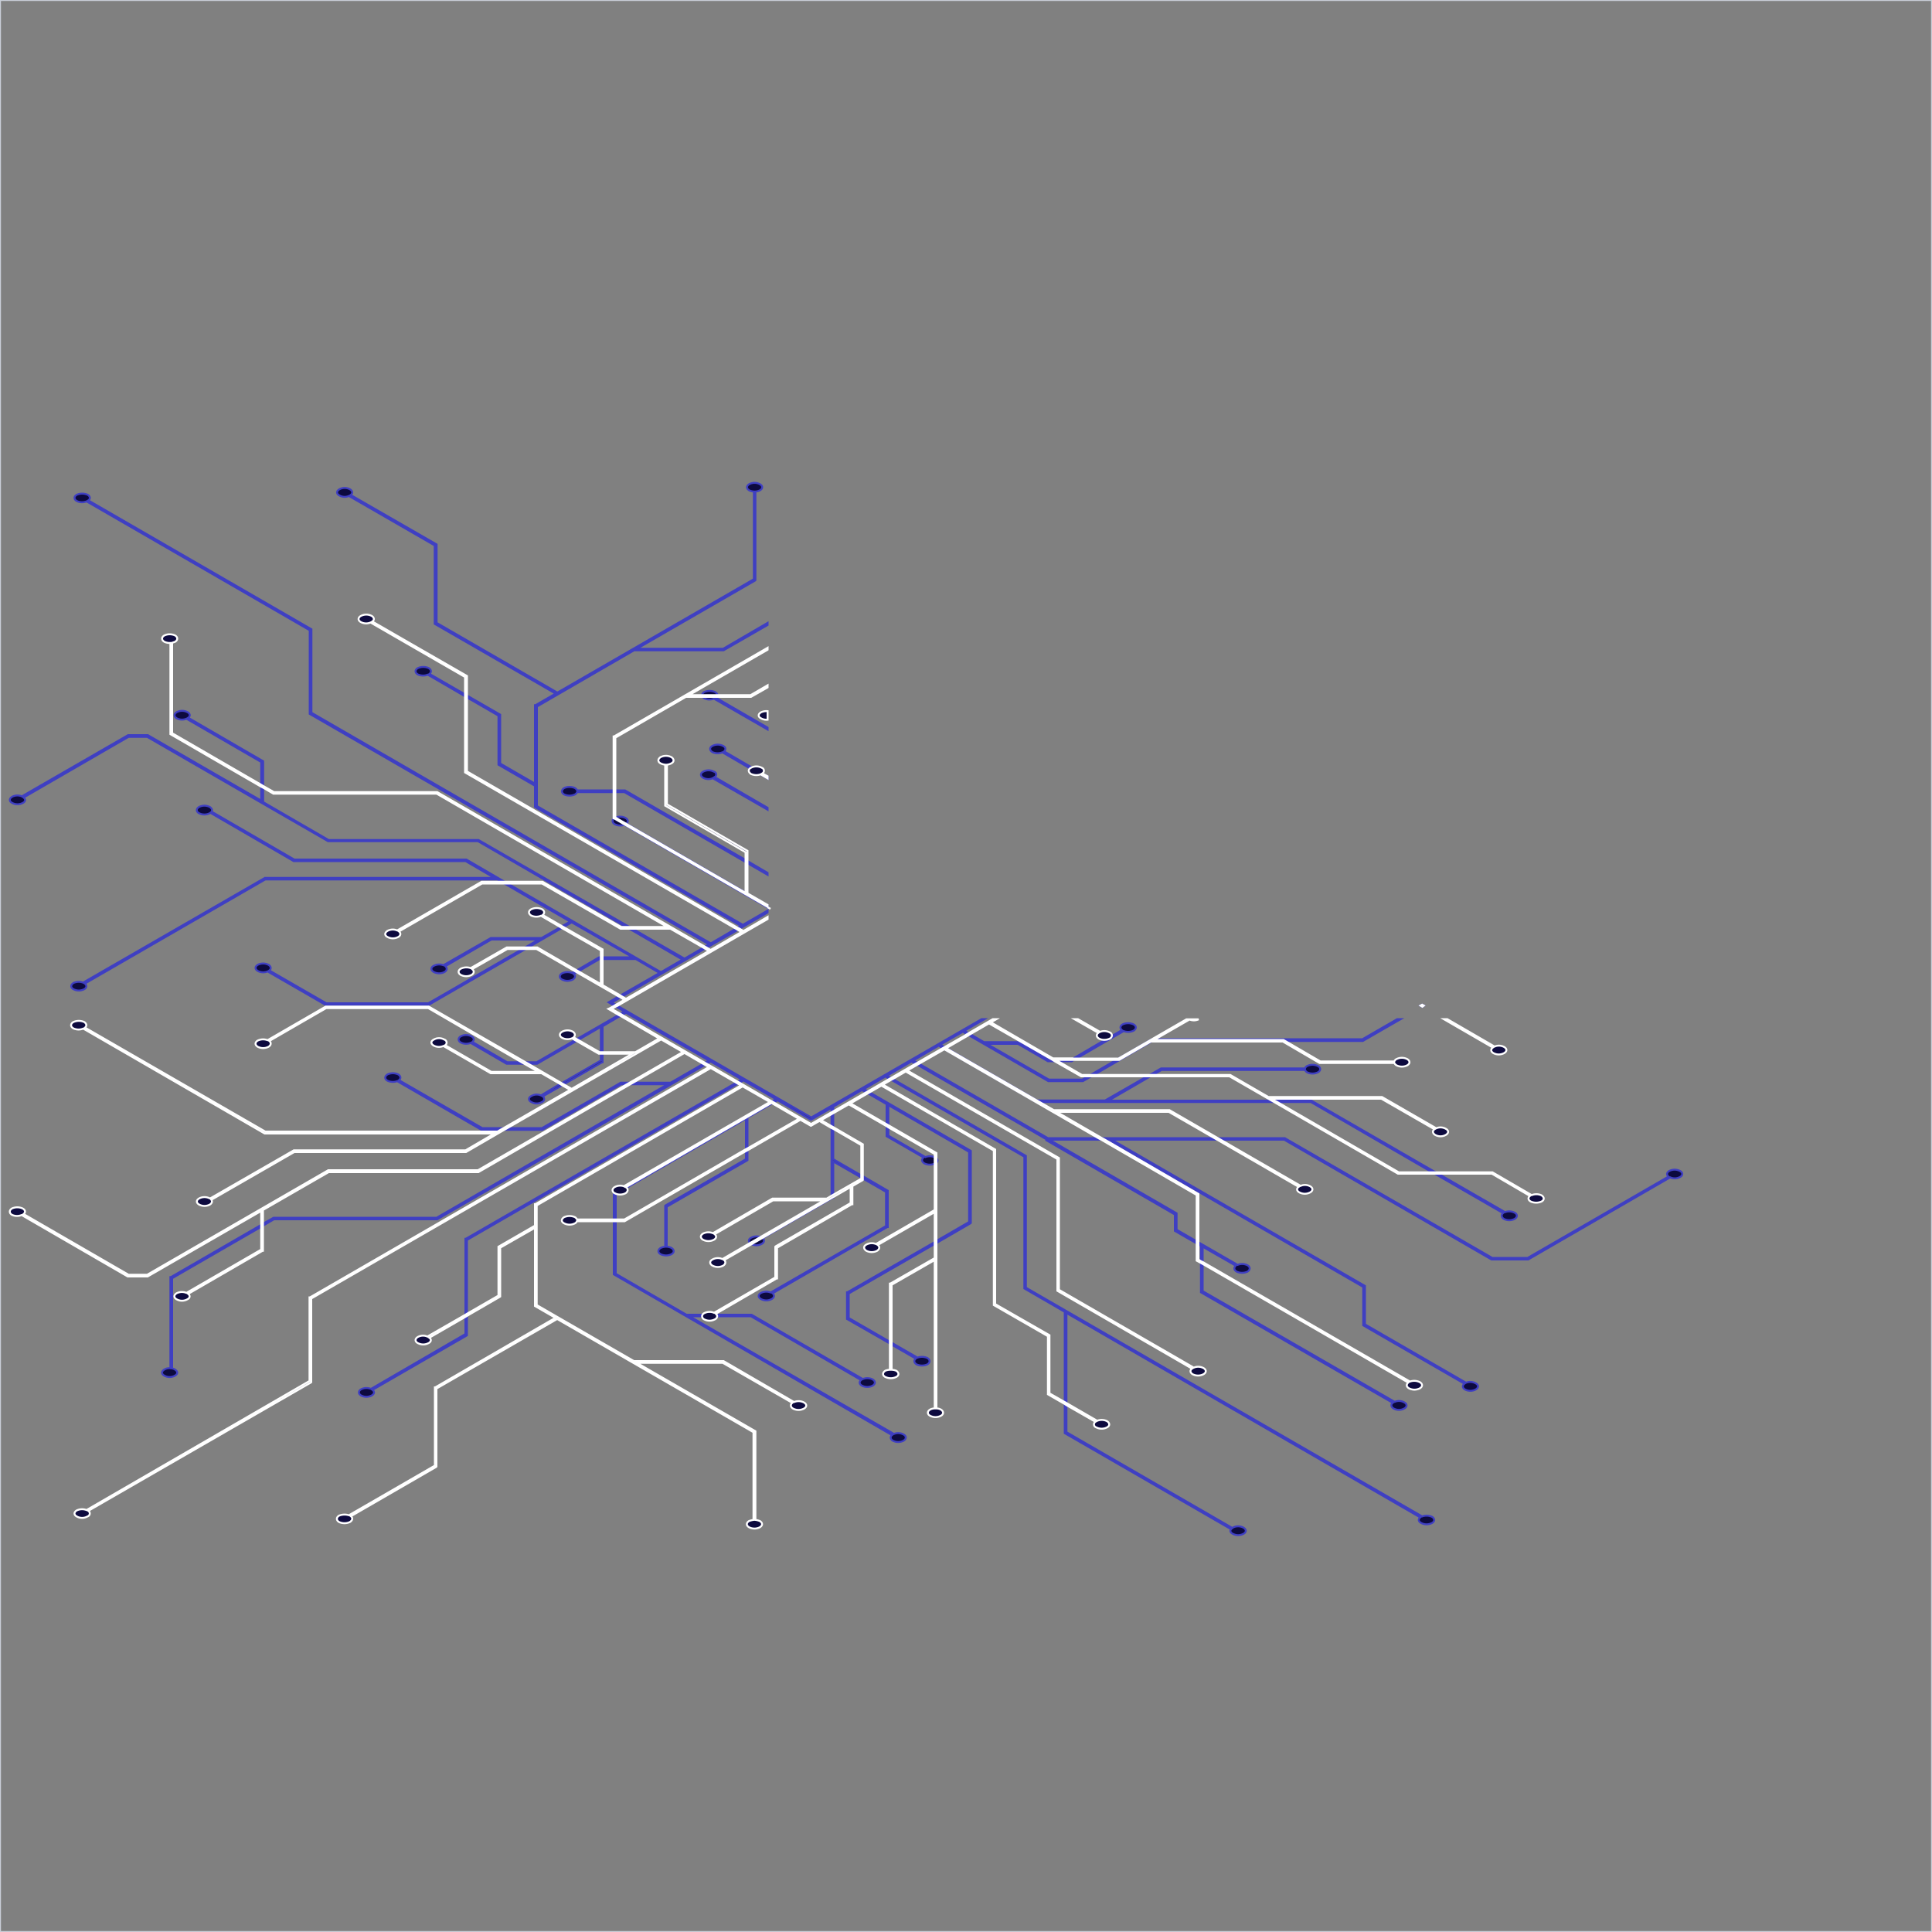 <svg xmlns="http://www.w3.org/2000/svg" xmlns:xlink="http://www.w3.org/1999/xlink"
     viewBox="0 0 1000 1000">
    <rect x="0" y="0" width="1000" height="1000" fill="#808080" stroke="none"/>
    <defs>
        <linearGradient id="Dégradé_sans_nom_4" x1="397.3" y1="531.55" x2="398.77" y2="531.55"
                        gradientTransform="matrix(1, 0, 0, -1, 0, 1002)" gradientUnits="userSpaceOnUse">
            <stop offset="0" stop-color="#f5f5f5" stop-opacity="0.7"/>
            <stop offset="1" stop-color="#303030" stop-opacity="0.3"/>
        </linearGradient>
        <linearGradient id="Dégradé_sans_nom_5" x1="-71.63" y1="1086.96" x2="-71.63" y2="1203.04"
                        gradientTransform="matrix(0.87, -0.5, 0, -1.15, 202.02, 1691.1)" gradientUnits="userSpaceOnUse">
            <stop offset="0" stop-color="#3f3fc2"/>
            <stop offset="0.09" stop-color="#3f3fc2"/>
            <stop offset="0.69" stop-color="#fff"/>
        </linearGradient>
        <linearGradient id="Dégradé_sans_nom_6" x1="-117.26" y1="1087.6" x2="-117.26" y2="1178.79"
                        xlink:href="#Dégradé_sans_nom_5"/>
        <linearGradient id="Dégradé_sans_nom_7" x1="-140.02" y1="1086.96" x2="-140.02" y2="1203.04"
                        xlink:href="#Dégradé_sans_nom_5"/>
        <linearGradient id="Dégradé_sans_nom_8" x1="-162.84" y1="1087.39" x2="-162.84" y2="1186.68"
                        xlink:href="#Dégradé_sans_nom_5"/>
        <linearGradient id="Dégradé_sans_nom_9" x1="3024.62" y1="-260.2" x2="3024.62" y2="-144.13"
                        gradientTransform="matrix(-0.87, -0.5, 0, -1.15, 2764.57, 1691.1)"
                        xlink:href="#Dégradé_sans_nom_5"/>
        <linearGradient id="Dégradé_sans_nom_10" x1="3070.25" y1="-299.23" x2="3070.25" y2="-208.04"
                        gradientTransform="matrix(-0.87, -0.5, 0, -1.15, 2764.57, 1691.1)"
                        xlink:href="#Dégradé_sans_nom_5"/>
        <linearGradient id="Dégradé_sans_nom_11" x1="3093.01" y1="-319.7" x2="3093.01" y2="-203.63"
                        gradientTransform="matrix(-0.87, -0.5, 0, -1.15, 2764.57, 1691.1)"
                        xlink:href="#Dégradé_sans_nom_5"/>
        <linearGradient id="Dégradé_sans_nom_12" x1="56.64" y1="500.45" x2="44.9" y2="595.99"
                        gradientTransform="matrix(1, 0, 0, -1, 0, 1002)" xlink:href="#Dégradé_sans_nom_5"/>
        <linearGradient id="Dégradé_sans_nom_13" x1="64.52" y1="585.05" x2="81.08" y2="592.79"
                        gradientTransform="matrix(1, -0.01, -0.01, -1, -9.3, 1026.18)"
                        xlink:href="#Dégradé_sans_nom_5"/>
        <linearGradient id="Dégradé_sans_nom_14" x1="84.31" y1="585.6" x2="114.29" y2="599.6"
                        gradientTransform="matrix(1, -0.01, -0.01, -1, -9.3, 1026.18)"
                        xlink:href="#Dégradé_sans_nom_5"/>
        <linearGradient id="Dégradé_sans_nom_15" x1="-94.51" y1="1086.73" x2="-94.51" y2="1202.81"
                        xlink:href="#Dégradé_sans_nom_5"/>
        <linearGradient id="Dégradé_sans_nom_16" x1="3047.49" y1="-280.31" x2="3047.49" y2="-164.24"
                        gradientTransform="matrix(-0.87, -0.5, 0, -1.15, 2764.57, 1691.1)"
                        xlink:href="#Dégradé_sans_nom_5"/>
        <linearGradient id="Dégradé_sans_nom_17" x1="124.16" y1="607.81" x2="154.14" y2="621.82"
                        gradientTransform="matrix(1, -0.01, -0.01, -1, -9.3, 1026.18)"
                        xlink:href="#Dégradé_sans_nom_5"/>
        <linearGradient id="Dégradé_sans_nom_18" x1="144.36" y1="634.38" x2="174.34" y2="648.38"
                        gradientTransform="matrix(1, -0.01, -0.01, -1, -9.3, 1026.18)"
                        xlink:href="#Dégradé_sans_nom_5"/>
        <linearGradient id="Dégradé_sans_nom_19" x1="106.45" y1="579.15" x2="118.92" y2="584.97"
                        gradientTransform="matrix(1, -0.01, -0.01, -1, -9.3, 1026.18)"
                        xlink:href="#Dégradé_sans_nom_5"/>
        <linearGradient id="Dégradé_sans_nom_20" x1="3072.39" y1="-464.37" x2="3072.39" y2="-403.73"
                        gradientTransform="matrix(-0.87, -0.5, 0, -1.15, 3394.98, 1691.1)"
                        xlink:href="#Dégradé_sans_nom_5"/>
        <linearGradient id="Dégradé_sans_nom_21" x1="3049.57" y1="-465.06" x2="3049.57" y2="-377.24"
                        gradientTransform="matrix(-0.87, -0.5, 0, -1.15, 3394.98, 1691.1)"
                        xlink:href="#Dégradé_sans_nom_5"/>
        <linearGradient id="Dégradé_sans_nom_22" x1="3026.76" y1="-464.82" x2="3026.76" y2="-386.44"
                        gradientTransform="matrix(-0.87, -0.5, 0, -1.15, 3394.98, 1691.1)"
                        xlink:href="#Dégradé_sans_nom_5"/>
        <linearGradient id="Dégradé_sans_nom_23" x1="-119.4" y1="924.34" x2="-119.4" y2="984.97"
                        gradientTransform="matrix(0.87, -0.5, 0, -1.15, 832.43, 1691.1)"
                        xlink:href="#Dégradé_sans_nom_5"/>
        <linearGradient id="Dégradé_sans_nom_24" x1="-96.59" y1="903.81" x2="-96.59" y2="991.64"
                        gradientTransform="matrix(0.87, -0.5, 0, -1.15, 832.43, 1691.1)"
                        xlink:href="#Dégradé_sans_nom_5"/>
        <linearGradient id="Dégradé_sans_nom_25" x1="2831.03" y1="306.18" x2="2821.63" y2="382.71"
                        gradientTransform="translate(3597 1002) rotate(180)" xlink:href="#Dégradé_sans_nom_5"/>
        <linearGradient id="Dégradé_sans_nom_26" x1="2830.12" y1="346.86" x2="2846.68" y2="354.59"
                        gradientTransform="translate(3606.3 1026.18) rotate(-179.43)" xlink:href="#Dégradé_sans_nom_5"/>
        <linearGradient id="Dégradé_sans_nom_27" x1="2849.94" y1="347.34" x2="2879.92" y2="361.34"
                        gradientTransform="translate(3606.3 1026.18) rotate(-179.43)" xlink:href="#Dégradé_sans_nom_5"/>
        <linearGradient id="Dégradé_sans_nom_28" x1="2872.09" y1="340.88" x2="2884.56" y2="346.7"
                        gradientTransform="translate(3606.3 1026.18) rotate(-179.43)" xlink:href="#Dégradé_sans_nom_5"/>
        <radialGradient id="Dégradé_sans_nom" cx="-64.97" cy="1869.29" r="504.98"
                        gradientTransform="matrix(0.72, 0, 0, -0.45, 702.38, 1207.55)" gradientUnits="userSpaceOnUse">
            <stop offset="0" stop-color="#14253a" stop-opacity="0.3"/>
            <stop offset="0.14" stop-color="#192a3f" stop-opacity="0.31"/>
            <stop offset="0.27" stop-color="#2a394c" stop-opacity="0.34"/>
            <stop offset="0.41" stop-color="#455363" stop-opacity="0.38"/>
            <stop offset="0.55" stop-color="#6c7684" stop-opacity="0.45"/>
            <stop offset="0.69" stop-color="#9da4ad" stop-opacity="0.53"/>
            <stop offset="0.82" stop-color="#d9dcdf" stop-opacity="0.64"/>
            <stop offset="0.9" stop-color="#fff" stop-opacity="0.7"/>
        </radialGradient>
        <linearGradient id="Dégradé_sans_nom_2" x1="443.16" y1="829.82" x2="874.22" y2="437.05"
                        gradientTransform="matrix(1, 0, 0, -1, 0, 1002)" gradientUnits="userSpaceOnUse">
            <stop offset="0" stop-color="#f5f5f5" stop-opacity="0.7"/>
            <stop offset="1" stop-color="#0d0a3f" stop-opacity="0.3"/>
        </linearGradient>
        <linearGradient id="Dégradé_sans_nom_3" x1="397.3" y1="635.5" x2="915.3" y2="635.5"
                        gradientTransform="matrix(1, 0, 0, -1, 0, 1002)" gradientUnits="userSpaceOnUse">
            <stop offset="0" stop-color="#f5f5f5" stop-opacity="0.5"/>
            <stop offset="1" stop-color="#0d0a3f" stop-opacity="0.3"/>
        </linearGradient>
        <clipPath id="clip-path">
            <polygon points="431.1 561.4 406.8 575.4 310.4 519.7 310.4 412.6 431.1 482.3 431.1 561.4" fill="none"/>
        </clipPath>
    </defs>
    <g id="circuits">
        <g id="circuits-2">
            <g id="blue">
                <path d="M386.9,462.6l-1-.6-61.8-35.7c1.2-.8,1.1-2.1-.3-2.9a5.9,5.9,0,0,0-5.2-.2l-.4.2-.5.3c-1,.9-.8,2.1.5,2.9a6.19,6.19,0,0,0,5,.3h.1l74,42.8v-1ZM370.5,361.1a.78.78,0,0,0,.4-.4,1.2,1.2,0,0,0,.4-.9c0-.6-.4-1.1-1.2-1.6a6.83,6.83,0,0,0-5.6,0,2.08,2.08,0,0,0-1.1,1.6,1.62,1.62,0,0,0,.3.9,2.83,2.83,0,0,0,.8.7,5.81,5.81,0,0,0,5,.2l27.8,16v-1Zm18.6,36.1-14.3-8.3c1-.9.9-2.1-.5-2.8a6.08,6.08,0,0,0-5.6,0c-1.5.8-1.5,2.2,0,3.2a6.7,6.7,0,0,0,5.2.1l14.3,8.3,5.5,3.1,3.6,2.1v-1Zm-19.2,5a1.5,1.5,0,0,0-.4-2.8,5.88,5.88,0,0,0-5.5,0c-1.6.8-1.6,2.3,0,3.2a5.59,5.59,0,0,0,4.9.2l28.4,16.3v-1Zm17,43.5-1-.6-62.4-36H298.7a3,3,0,0,0-1.1-1.2,6.83,6.83,0,0,0-5.6,0c-1.5,1-1.5,2.4,0,3.3a6.83,6.83,0,0,0,5.6,0,2.51,2.51,0,0,0,1.1-1.2h24.5l62.7,36.2,1,.6,10.4,6v-1ZM869.6,606.1a6.08,6.08,0,0,0-5.6,0c-1.3.7-1.5,2-.4,2.9l-72.9,42.1H772.4L665,589.1H542.4l-66.7-38.5-.9-.5-2.1-1.2,13.2-7.7,2.1,1.3,48.4,27.9H678.5l62.8,36.4,1.5.8L778,627.9c-1.1.9-.9,2.2.4,3a6.08,6.08,0,0,0,5.6,0c1.5-.9,1.5-2.4,0-3.2a6.19,6.19,0,0,0-5-.3l-34.4-19.8-1.5-.8-64.3-37.1H573.7l21.4-12.4,1.5-.8,4.6-2.7h74.3a2.73,2.73,0,0,0,1,1.2,6.42,6.42,0,0,0,5.7,0c1.5-.9,1.5-2.4,0-3.2a6.42,6.42,0,0,0-5.7,0,1.93,1.93,0,0,0-1,1.2H601l-6.1,3.5-1.5.8L572,569.6H536.7l-46.9-27.1-.9-.5-2.2-1.3,11.7-6.7,2.1,1.3.9.5,41.2,23.8h17.9l4.2-2.4,1.4-.8L596,539.1l.5-.3H705.4L725,527.5h-1.8l-18,10.4H596.3l-18.5,10.7-13.4,7.8-1.4.8-2.8,1.6H542.9l-32.1-18.5h16.1l15.5,9h12.3l1.1-.7,1.5-.8,24.3-14.1a6.87,6.87,0,0,0,5.1-.2c1.6-1,1.6-2.4,0-3.3a6.83,6.83,0,0,0-5.6,0c-1.4.8-1.5,2.1-.4,3l-5.2,3-3.5,2-16.4,9.6-1.2.6H542.7l-15.5-9H509.3l-7.1-4.1-.9-.5-2.1-1.3,10.4-6h-1.5l-88.2,50.9L319.6,520.6l-.9-.5-2-1.2,4.5-2.6.8-.5L364.9,491l.9-.5,16.1-9.2.9-.6,14.5-8.4v-1l-12.8,7.4L277.9,417.2V365.7l50.3-29.1h46.3l22.8-13.1v-1.1l-23,13.4H329.6l61.2-35.3.2-.2V254.4a5.94,5.94,0,0,0,2.3-.6c1.6-.9,1.6-2.3,0-3.2a5.88,5.88,0,0,0-5.5,0c-1.5.9-1.5,2.3,0,3.2a6.43,6.43,0,0,0,2.4.6v45.4L288.5,358.5,226,322.4V281.8l-44.5-25.6c1.2-.9,1-2.1-.3-2.9a5.6,5.6,0,0,0-5.6,0c-1.5.9-1.5,2.3,0,3.1a5.49,5.49,0,0,0,5,.3L225,282.3v40.6L287.6,359l-10.4,6h-.3v40.6l-18-10.4V369.9L241.7,360l-1-.6-18.4-10.6c1.1-.9,1-2.1-.4-3a6.83,6.83,0,0,0-5.6,0c-1.6.9-1.6,2.4,0,3.3a6.5,6.5,0,0,0,5.1.1l19.3,11.2,1,.6,16.3,9.4v25.4l18.9,10.9v11l106.6,61.5-1.7,1-.9.5-13,7.6L161.2,368.9V325.7L45.7,259c1.2-.8,1-2.1-.3-2.9a7.07,7.07,0,0,0-5.7,0c-1.5.9-1.5,2.3,0,3.2a6.1,6.1,0,0,0,5.1.2l115.5,66.7v43.3L367,488.8l-2.1,1.2-.8.5-9.8,5.7-26.9-15.5-1.6-.9-78.1-45H170.1L135.9,415h.3V394L97.4,371.5c1.2-.8,1.1-2.1-.4-2.9a5.88,5.88,0,0,0-5.5,0c-1.5.9-1.5,2.3,0,3.2a5.81,5.81,0,0,0,5,.2l38.7,22.4v20L76.5,380.5H66.3l-55,31.7a5.81,5.81,0,0,0-5,.2c-1.6.9-1.6,2.4,0,3.2a5.88,5.88,0,0,0,5.5,0c1.4-.7,1.6-1.9.4-2.8l54.3-31.4h9.7l93.6,54h77.6l76.7,44.4,1.6.9,27.6,16-11.2,6.5-79.5-46-1.6-.9-19.6-11.4H152.3l-42.8-24.8c.5-.7.2-1.7-.9-2.4a6.08,6.08,0,0,0-5.6,0c-1.5.9-1.5,2.4,0,3.2a6.08,6.08,0,0,0,5.6,0l.3-.2,43.1,25h89l14.9,8.7H137.1L43,508.6a6.61,6.61,0,0,0-5,.2c-1.5,1-1.5,2.4,0,3.2a6.08,6.08,0,0,0,5.6,0c1.3-.7,1.5-2,.3-2.9l93.4-53.9H257.4l1.9,1.1,1.6.9L295.1,477l-4.2,2.4-.8.5-9.8,5.6H254.1l-24.6,14.1a6.19,6.19,0,0,0-5,.3c-1.6.8-1.6,2.3,0,3.2a6.08,6.08,0,0,0,5.6,0c1.3-.8,1.5-2,.4-3l23.8-13.8h24.5l-7,4.1-1.4.8-48.7,28.1H168.9l-29.5-17c1.1-.8.9-2.1-.4-2.9a6.08,6.08,0,0,0-5.6,0c-1.5.9-1.5,2.3.1,3.2a5.81,5.81,0,0,0,5,.2l30,17.3h53.4l50.3-29,1.4-.8,17.3-10,.9-.5,4.1-2.4,31.6,18.1H310.1l-11.5,6.7-.8.5-1.7.9a6.71,6.71,0,0,0-5.2.2c-1.5.9-1.5,2.4,0,3.2a6.08,6.08,0,0,0,5.6,0c1.3-.8,1.5-2,.4-2.9l1.7-.9.9-.5,10.8-6.3h18.8l12.3,7.2-20.2,11.6-.9.5-4.6,2.7-.7.4,2.9,1.7.8.4,4.5,2.7-2,1.1-.9.6-21.7,12.5-.9.5-19.9,11.5H262.5l-18-10.5c1-.9,1-2.1-.5-2.9a5.88,5.88,0,0,0-5.5,0c-1.5.9-1.5,2.3,0,3.2a6.1,6.1,0,0,0,5.1.2l18.6,10.8H278l20.6-11.9.9-.5,11.5-6.7v17.4l-20.2,11.7-.8.4-10,6a5.49,5.49,0,0,0-5,.3c-1.6.8-1.6,2.3,0,3.1a5.42,5.42,0,0,0,5.5,0,1.6,1.6,0,0,0,.4-2.9l10-5.7.8-.5,20-11.5h.2V531.2l9.2-5.4.9-.5,2-1.1,42.9,24.7-2,1.2-.8.5-17,9.8H321.3l-40.8,23.5H249.6l-43.1-24.8c1.1-.9,1-2.1-.4-3a6.6,6.6,0,0,0-5.5,0c-1.6,1-1.6,2.4,0,3.3a6.71,6.71,0,0,0,5,.2l43.6,25.2h31.5l40.8-23.6h24.1L226,630.3H141.6l-5.5,3.1-.9.6L88.5,661h-.3v47.2a5.2,5.2,0,0,0-3.2.7c-1.5.9-1.5,2.3,0,3.1a5.6,5.6,0,0,0,5.6,0c1.5-.8,1.5-2.2,0-3.1a4.54,4.54,0,0,0-1.5-.6V661.6L135.2,635l.9-.6,5.7-3.3h84.5l138.7-80,.8-.5,2-1.2,16.1,9.3-2,1.2-.8.5-140,80.8h-.2v49.3L192,718.9a6.1,6.1,0,0,0-5.1.2c-1.5.9-1.5,2.3,0,3.2a5.88,5.88,0,0,0,5.5,0c1.4-.8,1.6-2,.4-2.9l48.7-28.1.2-.2V641.8l140.2-80.9.9-.5,2-1.2,16.8,9.7-2,1.2-81.7,47.2h-.2v42.3l144,83.2c-1,.8-.9,2.1.4,2.9a6.08,6.08,0,0,0,5.6,0c1.5-.9,1.5-2.4,0-3.2a5.88,5.88,0,0,0-5-.3L356.9,681.3h31.8l57,33c-1.1.9-1,2.1.4,2.9a6.08,6.08,0,0,0,5.6,0c1.5-.9,1.5-2.3,0-3.2a6.1,6.1,0,0,0-5.1-.2L389,680.5H355.3l-36.6-21.2V618h.1l5.5-3.2L386.1,579v21l-41.6,23.9-.2.2v21.2a8.39,8.39,0,0,0-2.3.6c-1.6,1-1.6,2.4,0,3.3a6.6,6.6,0,0,0,5.5,0c1.6-.9,1.6-2.3,0-3.3a6.43,6.43,0,0,0-2.4-.6V624.6l41.5-23.9.3-.2v-22l12.8-7.4.8-.5,2-1.1,17.1,10h.3l10.5-6.1v45.9l-36.6,21.1c-.1,0-.2,0-.2-.1a6,6,0,0,0-4.9.4c-1.3.7-1.4,1.8-.5,2.7l.5.4.3.2a5.8,5.8,0,0,0,5.3-.2c1.4-.8,1.5-2.1.4-2.9l36.4-21h.2V601.2l14.5,8.3.8.5,12,6.9v17.7L398.9,669a6.18,6.18,0,0,0-5,.2c-1.6.9-1.6,2.3,0,3.2a5.88,5.88,0,0,0,5.5,0c1.4-.8,1.6-2,.5-3l59.4-34.3h.2V616.3l-12.9-7.5-.8-.4L431.3,600V572.8l14.8-8.6,2.2,1.2.9.5,9.7,5.6v16.6l19.1,11c-1.1,1-1,2.2.5,3.1a6.52,6.52,0,0,0,5.3.1h.3l.6-.5a1.49,1.49,0,0,0,.19-2.11,1.7,1.7,0,0,0-.19-.19l-.6-.5h-.3a6.2,6.2,0,0,0-4.8-.1l-19.2-11.1V572l41.8,24.2v36.3l-16.9,9.8-.9.6-45.2,26h-.2v13.8l22.2,12.7.9.6,12.5,7.2c-1.1.9-1,2.1.4,3a6.83,6.83,0,0,0,5.6,0c1.5-.9,1.5-2.4,0-3.3a6.87,6.87,0,0,0-5.1-.2L461.5,695l-.9-.5-21.3-12.3V669.5l44.5-25.6.9-.5,17.6-10.2.2-.2V595.7l-52.4-30.3-.9-.5-2.1-1.2,11.2-6.5,2.1,1.2.9.5,68.9,39.8v68.2L551.1,679v62.8l86.1,49.7c-.7.8-.3,1.8.9,2.4a5.88,5.88,0,0,0,5.5,0c1.6-.8,1.6-2.3,0-3.2a5.88,5.88,0,0,0-5.5,0l-.2.2L552,741.3V679.6L735.1,785.4c-1.1.9-1,2.1.5,2.9a6.08,6.08,0,0,0,5.6,0c1.5-.8,1.5-2.3,0-3.2a6.87,6.87,0,0,0-5.1-.2L531,666.5V598.3l-68.9-39.8-1-.5-2-1.2,12.7-7.4,2.1,1.2.9.5,67,38.7-.2.4,66.5,38.4v8.5l11.3,6.5.9.5,1.3.7v24.1l99.3,57.2c-1.1.8-.9,2.2.4,2.9a5.6,5.6,0,0,0,5.6,0c1.5-.8,1.5-2.3,0-3.1a5.49,5.49,0,0,0-5-.3l-99.4-57.3v-23l17.1,9.8c-1,1-1,2.2.5,3.1a6.83,6.83,0,0,0,5.6,0c1.5-1,1.5-2.4,0-3.3a6.1,6.1,0,0,0-5.1-.2L620.3,643l-.9-.5-10.4-6V628l-65.9-38.1h30.6l131.9,76.2V686L758,716.2c-1.2.9-1.1,2.2.3,3a5.88,5.88,0,0,0,5.5,0c1.6-.9,1.6-2.4,0-3.2a5.81,5.81,0,0,0-5-.3l-52.3-30.2V665.6L575.4,589.9h89.3l107.3,62h19l73.5-42.5a5.69,5.69,0,0,0,5.1-.2C871.1,608.4,871.1,606.9,869.6,606.1ZM737,520.5l-.9-.5-.9.5,1,.6Z"
                      stroke="#3f3fc2" fill="#0D0A3F" stroke-dashoffset="100%">
                    <animate
                            attributeName="stroke-dasharray"
                            dur="20s"
                            values="80%;120%;80%"
                            repeatCount="indefinite"
                    />
                </path>
            </g>
            <g id="white">
                <path d="M393.9,368.7c-1.6.9-1.6,2.3,0,3.1a5.67,5.67,0,0,0,3.4.7v-4.4A6.53,6.53,0,0,0,393.9,368.7Zm.7,31.6a1.61,1.61,0,0,0,.58-2.19,1.63,1.63,0,0,0-.88-.71,5.9,5.9,0,0,0-5.2-.2l-.4.2-.5.3c-1,.8-.8,2,.5,2.9a6.71,6.71,0,0,0,5,.2h0l3.6,2.1v-1.1Zm2.7-65-79.5,45.9h-.2v42.3h.1l5.5,3.2,74.1,42.7v-1l-10.4-6v-22l-41.7-24.1V395.8a6.15,6.15,0,0,0,2.3-.7c1.5-.8,1.5-2.2,0-3.2a6.08,6.08,0,0,0-5.6,0c-1.5,1-1.5,2.4,0,3.2a6.71,6.71,0,0,0,2.4.7V417l41.6,24.1v21l-67.3-38.9h-.1V381.8L355,360.7h33.7l8.6-4.9v-1.1l-8.8,5.1H356.6l40.7-23.5Zm0,134.3h0l1.5.8Zm177.1,64.8a5.88,5.88,0,0,0-5-.3l-11.5-6.6h-1.8l12.4,7.1c-1.2.9-1,2.2.4,3a5.65,5.65,0,0,0,3.1.6,6.43,6.43,0,0,0,2.4-.6,2.08,2.08,0,0,0,1.1-1.4A1.71,1.71,0,0,0,574.4,534.4Zm204.1,7.5a5.59,5.59,0,0,0-4.9-.2l-24.5-14.2h-1.8l25.4,14.7c-1.2.9-1.1,2.1.3,2.9a5.88,5.88,0,0,0,5.5,0C780.1,544.2,780.1,542.8,778.5,541.9Zm-43.3-21.4,1,.6.8-.6-.9-.5Zm62.7,98.2a6.5,6.5,0,0,0-5.1-.1l-20.3-11.8H724l-62.9-36.4-1.5-.8-1.6-.9h57l27.5,15.8c-1.2.8-1,2.1.3,2.9a5.6,5.6,0,0,0,5.6,0c1.5-.9,1.5-2.3,0-3.1a5.49,5.49,0,0,0-5-.3l-28.1-16.2H656.5l-19.7-11.4H560l-12.3-7.1-1.2-.7h32.8l16.4-9.5H664l19,11.1h38.7a3,3,0,0,0,1.1,1.2,6.08,6.08,0,0,0,5.6,0c1.5-.9,1.5-2.3,0-3.2a6.08,6.08,0,0,0-5.6,0,2.13,2.13,0,0,0-1.1,1.2H683.4l-18.2-10.6-.9-.5h-67l.5-.3,17.9-10.3a5.91,5.91,0,0,0,4.7-.1h-6.3l-35.2,20.3H545l-32.2-18.7,2.8-1.6h-1.7l-12.6,7.3-.8.5L488.9,542l-.9.5-13.2,7.6-.9.5L461.1,558l-.7.4-11.2,6.5-.9.5-17,9.8-.9.5-10.6,6.1-19.3-11.2-.9-.5h0l-.2-.2h-.2l-16.4-9.5-.9-.5-16.1-9.3-.9-.5L322,525.3l-.8-.5-4.6-2.6,2.1-1.2.9-.4,77.7-44.9v-1.1l-12.5,7.3-2-1.2-1-.5L241.7,399.3V349.9l-49-28.2c1.2-.8,1-2.1-.3-2.9a6.08,6.08,0,0,0-5.6,0c-1.6.9-1.6,2.3,0,3.2a5.81,5.81,0,0,0,5,.2l48.9,28.2v49.4l140.2,80.9,1,.6,1.9,1.1-16,9.3-2-1.2-.9-.5-17.7-10.2L226.3,410H141.8l-5.6-3.2-1-.6L89.1,379.5V332.7l1.5-.5c1.5-.9,1.5-2.4,0-3.3a6.6,6.6,0,0,0-5.5,0c-1.6.9-1.6,2.4,0,3.3a6.61,6.61,0,0,0,3.1.6V380l47,27.2,1,.5,5.3,3.1H226l119.4,69H321.5l-40.7-23.4H249.3l-43.7,25.2a5.81,5.81,0,0,0-5,.2c-1.6,1-1.6,2.4,0,3.2a5.88,5.88,0,0,0,5.5,0c1.3-.7,1.5-2,.4-2.9l43-24.8h31l40.7,23.4H347l17.1,9.8.8.5,2,1.2L324,517l-2-1.2-.8-.5-9.3-5.4V491.4l-20.1-11.5-.9-.5-10-5.8c1.1-.9,1-2.2-.4-3a6.6,6.6,0,0,0-5.5,0c-1.6.9-1.6,2.3,0,3.3a6.22,6.22,0,0,0,5,.1l10.1,5.9.8.5L311,491.9v17.5l-11.5-6.6-.9-.5-20.5-11.9H262.3l-18.7,10.7a6.51,6.51,0,0,0-5.1.3c-1.5.9-1.5,2.3,0,3.2a6.08,6.08,0,0,0,5.6,0c1.3-.8,1.5-2,.3-3l18.2-10.4h15.1l20.1,11.6.8.5,21.7,12.5.9.5,2,1.2-4.5,2.6-.8.5-2.3,1.3-.7.3,5.4,3.2.8.4,20.1,11.7-12.3,7.1H310.3l-10.8-6.2-.9-.5-1.7-1c1-.9.8-2.1-.4-2.9a5.88,5.88,0,0,0-5.5,0c-1.6.9-1.6,2.3,0,3.2a6,6,0,0,0,5.1.2l1.6,1,.9.5,11.3,6.5h17.4l-31.4,18.2-4.2-2.4-.9-.5-17.2-10-1.6-.9L221.9,521H168.6l-30.1,17.4a6.5,6.5,0,0,0-5.1.2c-1.5.9-1.5,2.3,0,3.2a6.08,6.08,0,0,0,5.6,0c1.3-.8,1.5-2.1.4-3l29.4-17h52.9L270.3,550l1.6.9,6.8,3.9H254.3L230.4,541a1.59,1.59,0,0,0,.52-2.2,1.61,1.61,0,0,0-.92-.7,5.42,5.42,0,0,0-5.5,0c-1.6.8-1.6,2.2,0,3.1a5.81,5.81,0,0,0,5,.2L254,555.5h26.3l9.7,5.6.9.6,4.2,2.4-34.3,19.7-1.6.9-1.7,1H137.3L44,531.9c1-.9.9-2-.4-2.9a6.83,6.83,0,0,0-5.6,0c-1.6.9-1.6,2.4,0,3.3a6.41,6.41,0,0,0,5.1.1L137,586.7H255.9L241,595.4H152.1l-43.3,24.9h-.2a5.88,5.88,0,0,0-5.5,0c-1.6.9-1.6,2.3,0,3.2a5.88,5.88,0,0,0,5.5,0c1.1-.7,1.4-1.7.8-2.5l42.9-24.7h88.9L261,584.8l1.6-.9L342.2,538l11.3,6.5-27.6,15.9-1.4.8-77.1,44.5H169.9L76.2,659.8H66.5L12.2,628.4c1.1-.9,1-2.1-.5-2.9a6.6,6.6,0,0,0-5.5,0c-1.5.9-1.5,2.4,0,3.3a6.22,6.22,0,0,0,5,.1l54.9,31.8H76.4l58.8-33.9v20L96.5,669.2a6.1,6.1,0,0,0-5.1.2c-1.5.9-1.5,2.3,0,3.1a5.6,5.6,0,0,0,5.6,0c1.4-.7,1.5-1.9.4-2.8l38.5-22.3h.2v-21h-.2l34.2-19.7h77.5l78.5-45.4,1.4-.8L354.3,545l9.8,5.7.9.5,1.9,1.1L160.5,671.5h-.3v43.3L44.8,781.6a6.5,6.5,0,0,0-5.1.2c-1.5.9-1.5,2.3,0,3.1a5.6,5.6,0,0,0,5.6,0,1.6,1.6,0,0,0,.4-2.9l115.2-66.4.2-.2V672.1L367.9,552.8l13.2,7.6.8.5,1.7.9L277.1,623.3h-.2v11.1L258,645.3v25.3L241.7,680l-.8.5-19.7,11.3a5.59,5.59,0,0,0-4.9.2c-1.6.9-1.6,2.4,0,3.2a5.88,5.88,0,0,0,5.5,0c1.4-.7,1.6-2,.4-2.8l18.7-10.8.8-.5,16.9-9.8.3-.2V645.8l18-10.3V676l10.6,6.1-62.2,36h-.2v40.5l-44.5,25.7a7.51,7.51,0,0,0-5.1.2c-1.5.9-1.5,2.4,0,3.3a6.83,6.83,0,0,0,5.6,0c1.4-.9,1.6-2.1.5-3l44.1-25.5.2-.2V718.7l62.5-36L390,741.3v45.4a10.12,10.12,0,0,0-2.3.6c-1.5.9-1.5,2.3,0,3.2a6.08,6.08,0,0,0,5.6,0c1.5-.9,1.5-2.3,0-3.2a8.39,8.39,0,0,0-2.3-.6V740.8l-61.4-35.4h44.5l36,20.7c-1.1.9-1,2.2.4,3a6.08,6.08,0,0,0,5.6,0c1.6-.9,1.6-2.3,0-3.2a6.1,6.1,0,0,0-5.1-.2l-36.5-21.2H328.1l-50.3-29V623.9l106.6-61.6,14.1,8.1L322.9,614a5.89,5.89,0,0,0-4.7.4c-1.4.8-1.5,2.1-.4,3a.48.48,0,0,0,.4.2l.6.3a6.19,6.19,0,0,0,5-.3c1.2-.8,1.4-2,.5-2.9l-.4-.2,75.4-43.6.4.2,13.8,8-26.6,15.3-.8.4-62.9,36.4H298.7a3.94,3.94,0,0,0-1.1-1.2,6.83,6.83,0,0,0-5.6,0c-1.6,1-1.6,2.4,0,3.2a6.08,6.08,0,0,0,5.6,0,2.07,2.07,0,0,0,1-1.1h24.7l62.8-36.3.8-.4,27.4-15.8,5.4,3.1h.1l4.3-2.5,6.3,3.7.9.4,14.5,8.4v17.4l-14.5,8.3-.9.5-2.5,1.5H399.8L369,638.3a6.1,6.1,0,0,0-5.1.2c-1.5.9-1.5,2.3,0,3.2a6.08,6.08,0,0,0,5.6,0c1.4-.8,1.5-2,.4-2.9l30.2-17.5h26.4l-32.9,19-5.4,3.1-14.3,8.3a5.69,5.69,0,0,0-5.1.2c-1.6.8-1.6,2.3,0,3.2a5.88,5.88,0,0,0,5.5,0c1.3-.8,1.5-2.1.5-2.9L389,644l42.3-24.4,9-5.2v8.3l-38.8,22.4-.2.2v15.9l-31.7,18.3a6.1,6.1,0,0,0-5.1.2,1.88,1.88,0,0,0-.8.7,1.62,1.62,0,0,0-.3.9,1.92,1.92,0,0,0,1.1,1.6,5.88,5.88,0,0,0,5.5,0,1.89,1.89,0,0,0,1.2-1.6,1.62,1.62,0,0,0-.3-.9l-.4-.4L402,661.7h.2V645.8l38.7-22.5h.3v-9.4l5.2-3,.2-.2V592.3l-15.3-8.9-.9-.5-5.4-3.1,5.4-3.1.9-.5,8-4.6,19.6,11.3.9.6,24,13.8v29l-30.4,17.6a5.88,5.88,0,0,0-5,.3c-1.5.8-1.5,2.2,0,3.2a6.08,6.08,0,0,0,5.6,0c1.3-.9,1.5-2.1.3-3l29.5-17v23.8l-23,13.2h-.2V709a6.82,6.82,0,0,0-2.4.5c-1.5,1-1.5,2.4,0,3.2a6.42,6.42,0,0,0,5.7,0c1.5-.8,1.5-2.2,0-3.2a6.82,6.82,0,0,0-2.4-.5V665l22.3-12.8V729a5,5,0,0,0-2.4.6c-1.5.9-1.5,2.4,0,3.2a6.08,6.08,0,0,0,5.6,0c1.5-.8,1.5-2.3,0-3.2a4.62,4.62,0,0,0-2.3-.6V596.8l-24.9-14.4-.9-.5-18.7-10.8,9-5.2.9-.5,6.1-3.5,58.2,33.6v80l28,16.1v30.1l8.7,5,.9.6,15,8.6a1.59,1.59,0,0,0-.52,2.2,1.61,1.61,0,0,0,.92.7,6.08,6.08,0,0,0,5.6,0c1.5-.8,1.5-2.2,0-3.2a6.1,6.1,0,0,0-5.1-.2L552,726.2l-.9-.5-7.9-4.5V691.1L515.1,675V595L457,561.4l4.3-2.5.8-.4,6.7-3.9,78.5,45.3v68.2L617,708.4c-1.2.8-1,2.1.3,2.9a6.08,6.08,0,0,0,5.6,0c1.6-.9,1.6-2.3,0-3.2a5.81,5.81,0,0,0-5-.2l-69.8-40.3V599.4l-78.5-45.3,5.2-3,.9-.5,13.1-7.5,79.7,46,1.5.8,49.4,28.6v34l2.2,1.2.9.5,106.4,61.4c-1.1,1-1,2.2.4,3a6.08,6.08,0,0,0,5.6,0c1.5-.9,1.5-2.3,0-3.2a6.51,6.51,0,0,0-5.1-.3L622.5,653.2l-.9-.4-1.3-.8V618l-48.4-28.1-1.5-.8-23.5-13.6H605l23.6,13.6,1.4.8,42.2,24.4c-1.2.8-1.1,2.1.4,2.9a5.88,5.88,0,0,0,5.5,0c1.6-.9,1.6-2.3,0-3.2a5.59,5.59,0,0,0-4.9-.2l-41.4-23.9-1.4-.8-25.1-14.5H545.4l-7.3-4.2-48.4-27.9h.1l11.6-6.7.8-.5,9.7-5.6,32.6,18.7,1.4.9,13.7,7.8h76.8l21.5,12.4,1.4.8,64.3,37.2h48.6L791.9,619c-1.1.9-1,2.1.4,2.9a6.83,6.83,0,0,0,5.6,0C799.4,621.1,799.4,619.7,797.9,618.7ZM545,547.8l-32.2-18.7,2.8-1.6h-1.7l-12.6,7.3-.8.5.9.5.8-.5,9.7-5.6,32.6,18.7h9.9l1.2-.6Z"
                      fill="#0D0A3F" stroke="#FFF" stroke-dashoffset="100%">
                    <animate
                            attributeName="stroke-dasharray"
                            dur="20s"
                            values="80%;120%;80%"
                            repeatCount="indefinite"
                    />
                </path>
            </g>
        </g>
    </g>

    <rect width="1000" height="1000" fill="none" stroke="#C9CED8"></rect>
</svg>